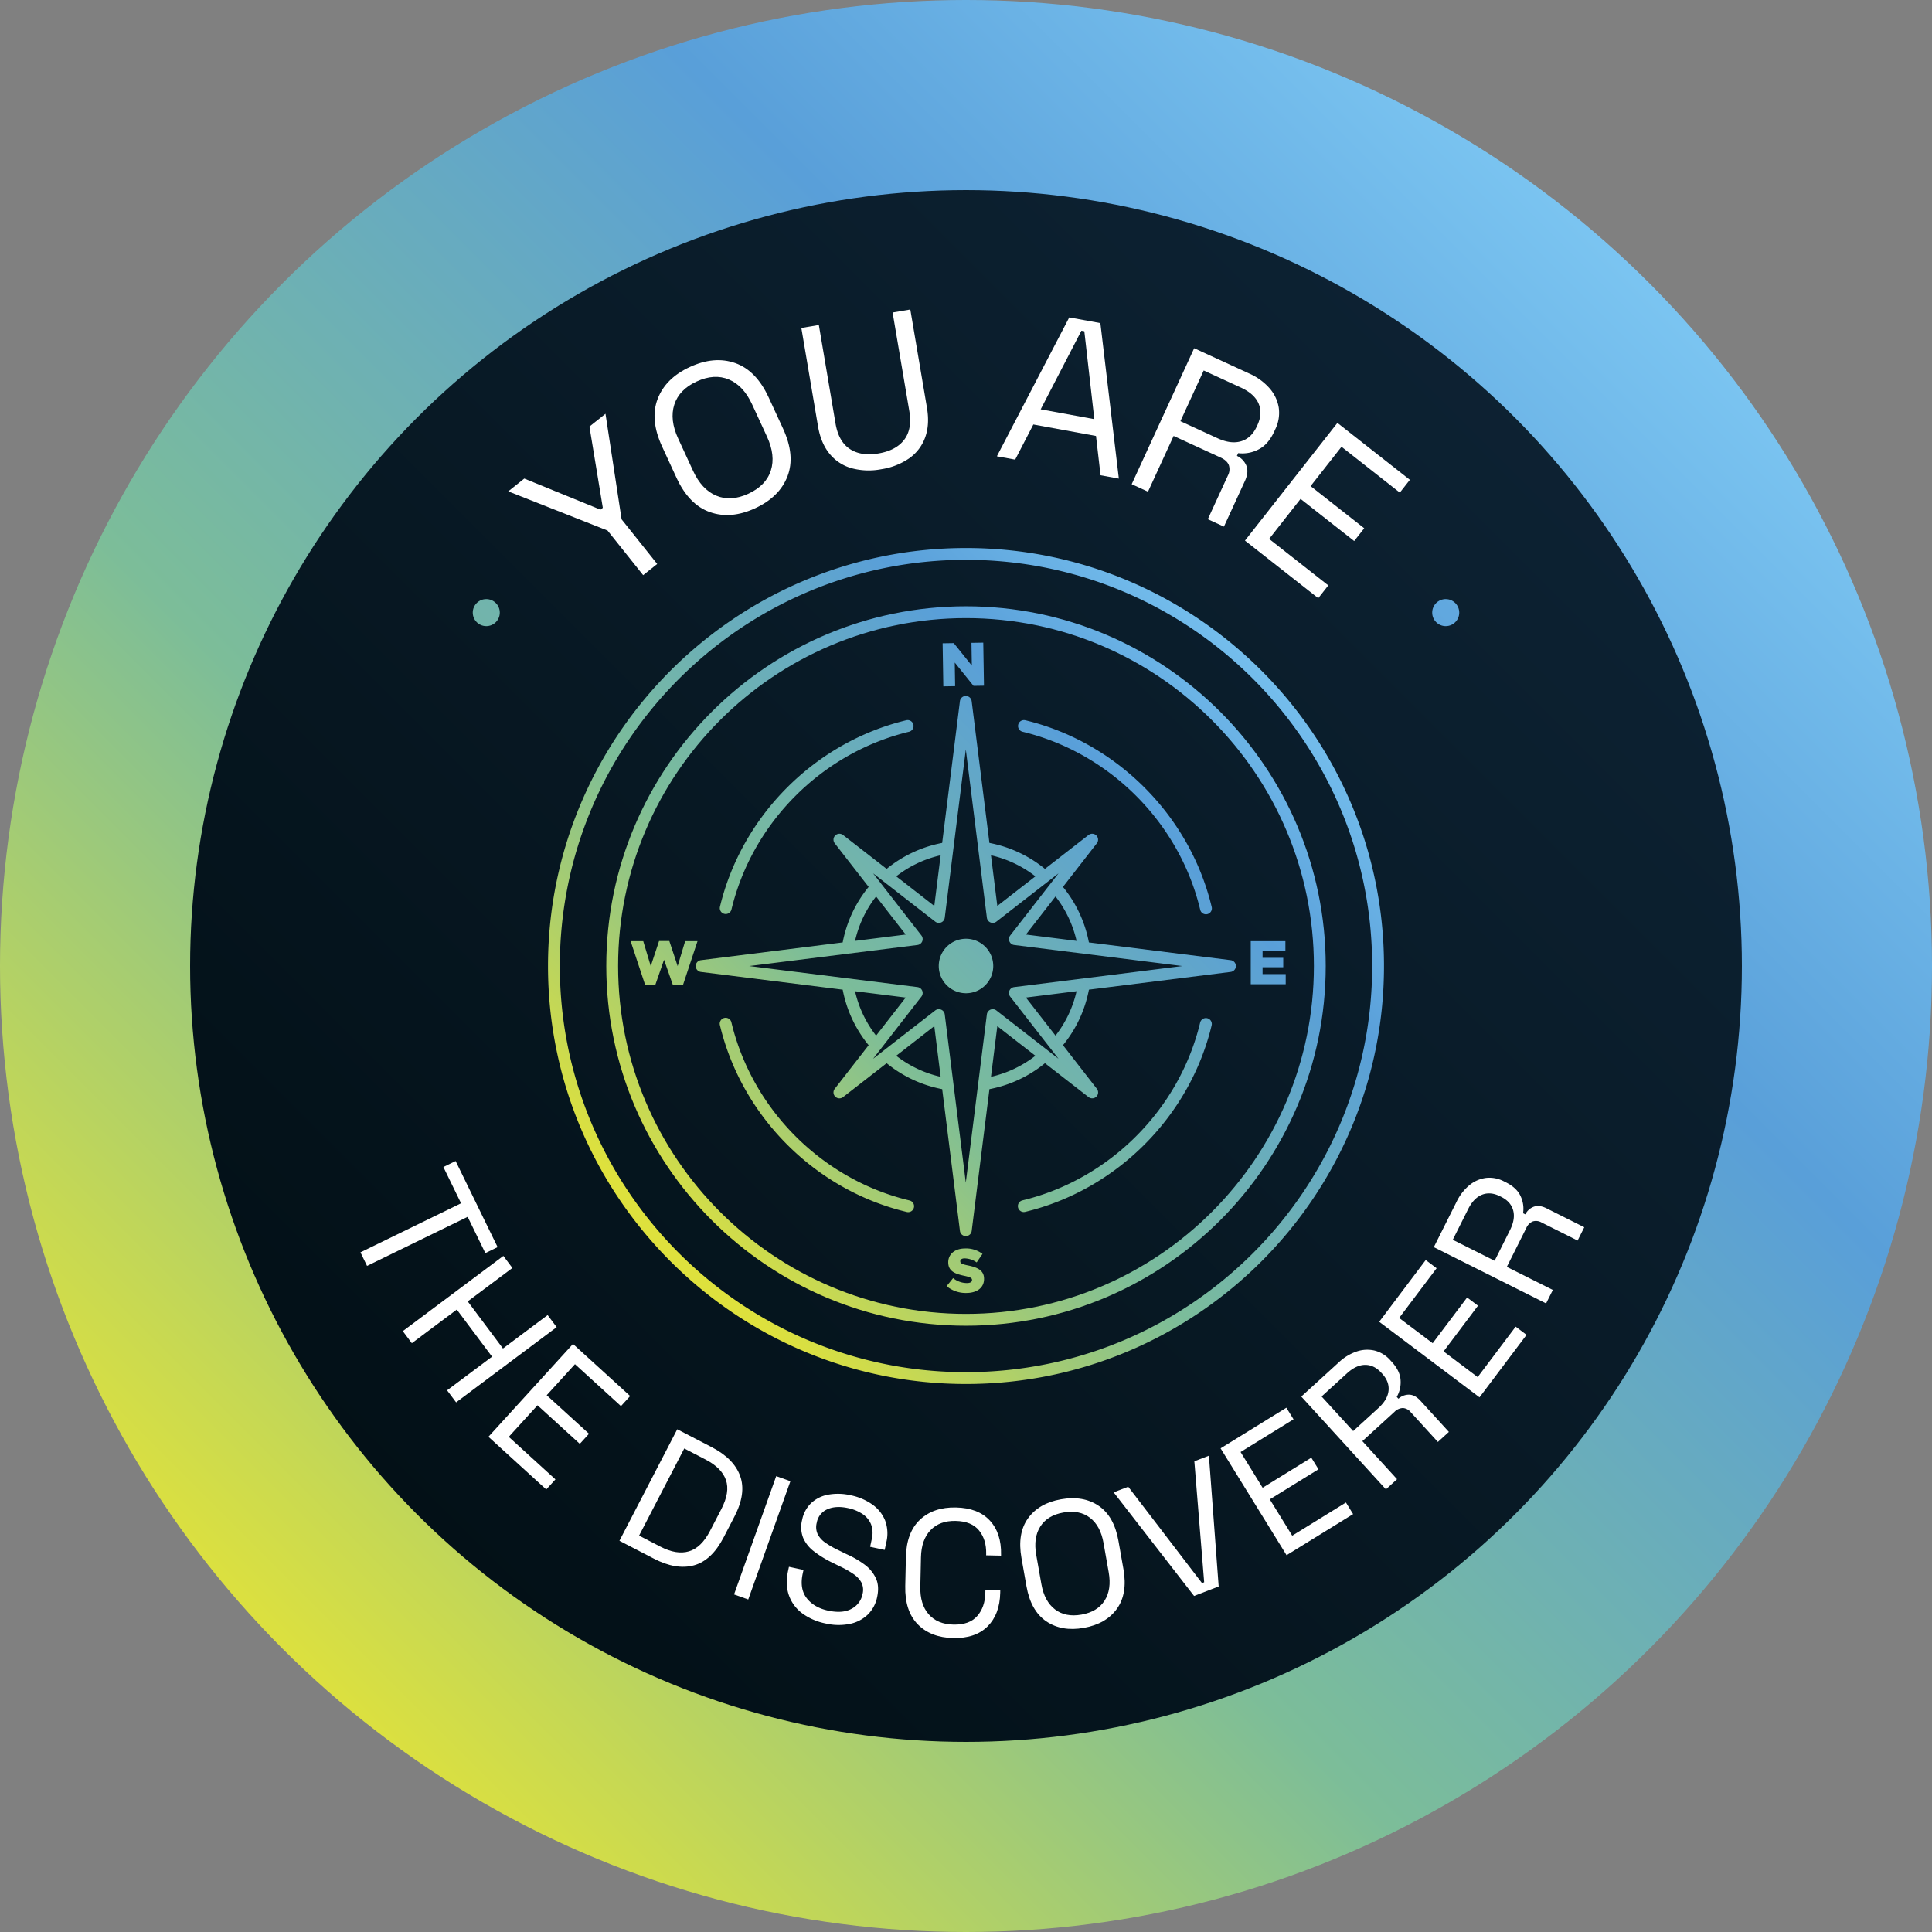 <svg id="Layer_1" data-name="Layer 1" xmlns="http://www.w3.org/2000/svg" xmlns:xlink="http://www.w3.org/1999/xlink" viewBox="0 0 1076.945 1076.945"><rect x="0" y="0" width="1076.945" height="1076.945" fill="#808080" stroke="none"/><defs><style>.cls-1{fill:url(#linear-gradient);}.cls-2{fill:url(#linear-gradient-2);}.cls-3{fill:#fff;}.cls-4{fill:url(#linear-gradient-3);}.cls-5{fill:url(#linear-gradient-4);}.cls-6{fill:url(#linear-gradient-5);}.cls-7{fill:url(#linear-gradient-6);}.cls-8{fill:url(#linear-gradient-7);}.cls-9{fill:url(#linear-gradient-8);}.cls-10{fill:url(#linear-gradient-9);}.cls-11{fill:url(#linear-gradient-10);}.cls-12{fill:url(#linear-gradient-11);}.cls-13{fill:url(#linear-gradient-12);}.cls-14{fill:url(#linear-gradient-13);}.cls-15{fill:url(#linear-gradient-14);}.cls-16{fill:url(#linear-gradient-15);}.cls-17{fill:url(#linear-gradient-16);}</style><linearGradient id="linear-gradient" x1="81.754" y1="995.191" x2="971.742" y2="105.203" gradientUnits="userSpaceOnUse"><stop offset="0.08" stop-color="#dee13d"/><stop offset="0.377" stop-color="#7cbd99"/><stop offset="0.71" stop-color="#599fd9"/><stop offset="0.95" stop-color="#7cc6f2"/></linearGradient><linearGradient id="linear-gradient-2" x1="188.709" y1="888.236" x2="859.197" y2="217.749" gradientUnits="userSpaceOnUse"><stop offset="0" stop-color="#020f15"/><stop offset="1" stop-color="#0d2233"/></linearGradient><linearGradient id="linear-gradient-3" x1="-167.244" y1="779.786" x2="755.475" y2="-142.932" xlink:href="#linear-gradient"/><linearGradient id="linear-gradient-4" x1="100.166" y1="1047.197" x2="1022.885" y2="124.478" xlink:href="#linear-gradient"/><linearGradient id="linear-gradient-5" x1="349.966" y1="726.979" x2="743.875" y2="333.07" xlink:href="#linear-gradient"/><linearGradient id="linear-gradient-6" x1="349.967" y1="726.979" x2="743.875" y2="333.071" xlink:href="#linear-gradient"/><linearGradient id="linear-gradient-7" x1="265.181" y1="642.194" x2="659.09" y2="248.285" xlink:href="#linear-gradient"/><linearGradient id="linear-gradient-8" x1="349.925" y1="726.937" x2="743.833" y2="333.029" xlink:href="#linear-gradient"/><linearGradient id="linear-gradient-9" x1="349.925" y1="726.937" x2="743.833" y2="333.029" xlink:href="#linear-gradient"/><linearGradient id="linear-gradient-10" x1="349.924" y1="726.936" x2="743.832" y2="333.028" xlink:href="#linear-gradient"/><linearGradient id="linear-gradient-11" x1="259.781" y1="636.793" x2="653.689" y2="242.885" xlink:href="#linear-gradient"/><linearGradient id="linear-gradient-12" x1="440.068" y1="817.081" x2="833.977" y2="423.172" xlink:href="#linear-gradient"/><linearGradient id="linear-gradient-13" x1="434.923" y1="811.935" x2="828.831" y2="418.027" xlink:href="#linear-gradient"/><linearGradient id="linear-gradient-14" x1="433.283" y1="810.295" x2="827.191" y2="416.387" xlink:href="#linear-gradient"/><linearGradient id="linear-gradient-15" x1="262.932" y1="639.944" x2="656.84" y2="246.036" xlink:href="#linear-gradient"/><linearGradient id="linear-gradient-16" x1="349.967" y1="726.979" x2="743.875" y2="333.071" xlink:href="#linear-gradient"/></defs><circle class="cls-1" cx="538.473" cy="538.473" r="538.473"/><circle class="cls-2" cx="538.473" cy="538.473" r="432.5"/><path class="cls-3" d="M200.922,698.088l56.087-27.349-9.861-20.224,6.831-3.331,23.4,48-6.831,3.331-9.861-20.224L204.6,705.638Z"/><path class="cls-3" d="M224.538,742.008l56.05-41.933,5.032,6.726-24.9,18.63,19.649,26.263,24.9-18.63,5.031,6.726-56.049,41.934L249.22,775l25.061-18.751-19.648-26.263-25.063,18.75Z"/><path class="cls-3" d="M272.261,800.9,319.4,749.158l31.86,29.027-5.118,5.618L320.5,760.433l-15.76,17.3,23.582,21.484-5.12,5.619-23.58-21.485-16.029,17.593,26.02,23.707-5.119,5.618Z"/><path class="cls-3" d="M345.29,858.864l32.219-62.145,19.265,9.988q12.338,6.4,15.82,16.087T409.4,845.356L403.418,856.9q-6.72,12.964-16.622,15.657t-22.241-3.7Zm10.955-2.881,11.9,6.167q8.966,4.649,15.883,2.6t11.751-11.367l6.306-12.162q4.925-9.5,2.564-16.243t-11.328-11.392l-11.9-6.168Z"/><path class="cls-3" d="M409.178,888.773l23.5-65.937,7.912,2.82-23.5,65.937Z"/><path class="cls-3" d="M460.106,904.94a32.8,32.8,0,0,1-12.731-5.494,21.23,21.23,0,0,1-7.529-9.952q-2.231-6.053-.509-14.07l.44-2.053,8.116,1.742-.441,2.053q-1.827,8.506,2.269,13.732t11.916,6.9q8.018,1.72,13-.994a11.753,11.753,0,0,0,6.156-8.19,9.276,9.276,0,0,0-.605-6.472,14.031,14.031,0,0,0-4.542-4.81,53.631,53.631,0,0,0-7.482-4.214l-4.811-2.362a58.042,58.042,0,0,1-9.742-6.08,18.983,18.983,0,0,1-5.917-7.458,16.336,16.336,0,0,1-.565-9.991,17.592,17.592,0,0,1,5.024-9.354,18.762,18.762,0,0,1,9.5-4.711,31.061,31.061,0,0,1,12.559.343,31.756,31.756,0,0,1,11.951,5.071,20.3,20.3,0,0,1,7.192,8.908,20.714,20.714,0,0,1,.67,12.365l-.882,4.107-8.116-1.742.882-4.106a14.127,14.127,0,0,0-.382-8.469,12.752,12.752,0,0,0-4.8-5.736,22.894,22.894,0,0,0-8.045-3.261q-6.747-1.447-11.493.653a10.062,10.062,0,0,0-5.922,7.576,9.448,9.448,0,0,0,.5,6.244,12.867,12.867,0,0,0,4.2,4.737,46.827,46.827,0,0,0,7.189,4.151l4.812,2.363a51.57,51.57,0,0,1,9.961,5.768,20.056,20.056,0,0,1,6.3,7.591q2.026,4.374.726,10.435a18.857,18.857,0,0,1-5.3,9.909,20.326,20.326,0,0,1-10.055,5.154A31.955,31.955,0,0,1,460.106,904.94Z"/><path class="cls-3" d="M531.284,913.082q-12.5-.274-19.735-7.685t-6.934-21.308l.352-16q.3-13.894,7.862-20.982t20.055-6.811q12.4.272,18.893,7.317t6.234,19.041l-.011.5-8.3-.182.018-.8q.173-7.9-3.965-13.04T532.719,847.8q-8.9-.2-14.017,5.143t-5.333,15.137l-.36,16.4q-.216,9.8,4.664,15.356t13.776,5.754q8.9.2,13.258-4.76t4.533-12.853l.035-1.6,8.3.182-.028,1.3q-.264,12-7.063,18.75T531.284,913.082Z"/><path class="cls-3" d="M604.1,907.42q-12.311,2.177-20.907-3.666t-11.019-19.53l-2.786-15.755q-2.419-13.687,3.654-22.124t18.383-10.613q12.406-2.193,21.006,3.648t11.018,19.53l2.787,15.756q2.419,13.688-3.655,22.124T604.1,907.42Zm-1.306-7.385q8.959-1.586,12.936-7.822t2.286-15.789l-2.891-16.346q-1.687-9.552-7.56-14.049t-14.834-2.912q-8.863,1.568-12.837,7.8t-2.286,15.789l2.889,16.347q1.689,9.553,7.562,14.048T602.792,900.035Z"/><path class="cls-3" d="M665.6,889.619l-44.826-57.756,8.12-3.124,41.128,53.715,1.214-.467-5.476-67.43,8.119-3.124,5.44,72.908Z"/><path class="cls-3" d="M717.165,866.9l-36.776-59.56,36.673-22.644,3.992,6.467-29.525,18.23,12.294,19.91,27.143-16.759,3.992,6.466-27.142,16.76,12.5,20.251,29.952-18.494,3.992,6.467Z"/><path class="cls-3" d="M772.547,830.2l-47.173-51.718,20.909-19.071a27.421,27.421,0,0,1,9.976-6.054,18.177,18.177,0,0,1,10.039-.494,17.371,17.371,0,0,1,8.773,5.464l.742.813q4.65,5.1,4.908,10.276a16.289,16.289,0,0,1-2.124,9.247l.943,1.034a8.626,8.626,0,0,1,5.98-2.273q3.252.08,6.285,3.4l15.837,17.362-6.133,5.594L786.347,787.16a6.117,6.117,0,0,0-4.32-2.286,6.859,6.859,0,0,0-4.735,2.153l-17.88,16.308,19.342,21.2Zm-18.256-32.48L768.4,784.849q5.1-4.65,5.612-9.652t-3.53-9.435l-.473-.517q-4.042-4.433-9.034-4.415t-10.163,4.736L736.7,778.437Z"/><path class="cls-3" d="M824.712,778.914,768.8,736.8l25.929-34.428,6.071,4.572L779.92,734.665l18.692,14.077L817.8,723.26l6.071,4.572-19.19,25.482,19.01,14.318,21.177-28.118,6.071,4.572Z"/><path class="cls-3" d="M861.829,726.562,799.249,695.2l12.681-25.3a27.448,27.448,0,0,1,7.142-9.228,18.187,18.187,0,0,1,9.2-4.06,17.378,17.378,0,0,1,10.149,1.955l.984.493q6.168,3.092,8.265,7.834A16.281,16.281,0,0,1,849,676.282l1.252.628a8.625,8.625,0,0,1,4.767-4.267q3.063-1.091,7.087.924l21.008,10.53-3.718,7.42-20.115-10.082a6.118,6.118,0,0,0-4.852-.586,6.863,6.863,0,0,0-3.649,3.708l-10.842,21.635,25.657,12.86Zm-28.688-23.775,8.558-17.076q3.093-6.168,1.778-11.022t-6.679-7.542l-.626-.314q-5.364-2.688-10.017-.881t-7.789,8.064l-8.558,17.075Z"/><path class="cls-3" d="M358.511,320.609,338.67,295.736,283.3,273.9l8.942-7.134,42.482,17.33,1.3-1.04-7.455-45.271,8.943-7.134,8.98,58.84,19.841,24.872Z"/><path class="cls-3" d="M420.9,283.333q-13.529,6.242-25.206,2.115t-18.62-19.166l-7.986-17.313q-6.939-15.038-2.5-26.6t17.967-17.8q13.635-6.29,25.314-2.164t18.619,19.166l7.987,17.312q6.939,15.042,2.5,26.6T420.9,283.333Zm-3.745-8.115q9.846-4.542,12.537-12.935t-2.153-18.889l-8.287-17.962q-4.841-10.492-12.973-13.9T388.3,212.677q-9.738,4.493-12.428,12.886t2.153,18.889l8.287,17.961q4.842,10.5,12.972,13.9T417.152,275.218Z"/><path class="cls-3" d="M491.217,261.572a36.917,36.917,0,0,1-16.536-.583,24.283,24.283,0,0,1-12.236-8.019q-4.866-5.883-6.477-15.4l-9.276-54.75,9.752-1.652,9.295,54.867q1.713,10.105,7.973,14.241t16.012,2.484q9.752-1.651,14.3-7.62t2.835-16.072l-9.3-54.867,9.869-1.672,9.276,54.75q1.612,9.517-1.043,16.674a24.22,24.22,0,0,1-8.971,11.612A37.3,37.3,0,0,1,491.217,261.572Z"/><path class="cls-3" d="M555.689,254.351l40.339-77.415,17.348,3.176,10.3,86.686-10.2-1.867-2.532-21.906-34.929-6.4-10.128,19.588Zm24.418-26.179L610,233.645l-5.567-48.993-1.642-.3Z"/><path class="cls-3" d="M630.831,269.907l34.835-75.792L696.308,208.2a32.657,32.657,0,0,1,11.277,8.135,21.652,21.652,0,0,1,5.206,10.786,20.7,20.7,0,0,1-1.92,12.166l-.547,1.192q-3.433,7.47-9,10.159a19.412,19.412,0,0,1-11.133,1.965l-.7,1.516a10.278,10.278,0,0,1,5.274,5.506q1.422,3.6-.815,8.478l-11.7,25.444-8.986-4.13,11.2-24.362a7.289,7.289,0,0,0,.5-5.8q-.99-2.551-4.564-4.2l-26.2-12.043-14.282,31.075Zm27.159-35.123,20.681,9.5q7.47,3.434,13.2,1.672t8.713-8.257l.349-.758q2.985-6.5.646-11.965t-9.918-8.952l-20.68-9.5Z"/><path class="cls-3" d="M693.98,301.339l51.529-65.595L785.9,267.471l-5.6,7.122-32.517-25.544-17.224,21.928,29.892,23.482-5.594,7.122L724.966,278.1l-17.52,22.3,32.985,25.912-5.6,7.122Z"/><circle class="cls-4" cx="271.062" cy="341.48" r="7.535"/><circle class="cls-5" cx="805.883" cy="341.48" r="7.535"/><path class="cls-6" d="M538.473,305.472c-128.476,0-233,104.523-233,233s104.524,233,233,233,233-104.524,233-233S666.949,305.472,538.473,305.472Zm0,459.407a225.049,225.049,0,0,1-117.779-33.11c-65.1-39.811-108.627-111.566-108.627-193.3,0-124.84,101.566-226.406,226.406-226.406S764.878,413.632,764.878,538.472,663.312,764.879,538.473,764.879Z"/><path class="cls-7" d="M538.473,337.957c-110.565,0-200.516,89.95-200.516,200.515s89.951,200.517,200.516,200.517S738.99,649.038,738.99,538.472,649.039,337.957,538.473,337.957Zm0,394.437c-106.929,0-193.922-86.992-193.922-193.922s86.993-193.921,193.922-193.921S732.4,431.544,732.4,538.472,645.4,732.394,538.473,732.394Z"/><polygon class="cls-8" points="532.414 382.482 532.201 369.32 542.662 382.316 548.489 382.221 548.099 358.229 541.518 358.335 541.724 371.017 531.647 358.495 525.444 358.596 525.833 382.589 532.414 382.482"/><path class="cls-9" d="M686.032,535.225,606.98,525.33a69.486,69.486,0,0,0-14.465-30.944l18.9-24.316a3.3,3.3,0,0,0-4.628-4.627l-24.314,18.9a69.487,69.487,0,0,0-30.944-14.465l-9.9-79.052a3.3,3.3,0,0,0-6.543,0l-9.9,79.052a69.49,69.49,0,0,0-30.945,14.465l-24.316-18.9a3.3,3.3,0,0,0-4.628,4.627l18.907,24.316a69.483,69.483,0,0,0-14.465,30.943l-79.051,9.9a3.3,3.3,0,0,0,0,6.543l79.051,9.9a69.476,69.476,0,0,0,14.465,30.944l-18.907,24.318a3.3,3.3,0,0,0,4.628,4.628l24.317-18.906A69.466,69.466,0,0,0,525.2,607.111l9.9,79.052a3.3,3.3,0,0,0,6.543,0l9.9-79.052a69.462,69.462,0,0,0,30.943-14.463l24.315,18.906a3.3,3.3,0,0,0,4.628-4.628l-18.9-24.317a69.464,69.464,0,0,0,14.465-30.945l79.052-9.9a3.3,3.3,0,0,0,0-6.543ZM600.108,524.47l-28.234-3.534,16.5-21.217A62.944,62.944,0,0,1,600.108,524.47ZM577.143,488.5l-21.214,16.493-3.535-28.234A62.94,62.94,0,0,1,577.143,488.5Zm-52.806-11.741L520.8,504.988,499.587,488.5A62.944,62.944,0,0,1,524.337,476.754Zm-35.976,22.965,16.5,21.215-28.234,3.535A62.931,62.931,0,0,1,488.361,499.719Zm-11.739,52.806,28.235,3.534-16.5,21.216A62.942,62.942,0,0,1,476.622,552.525ZM499.586,588.5l21.216-16.5,3.535,28.235A62.951,62.951,0,0,1,499.586,588.5Zm52.808,11.739,3.535-28.235,21.215,16.5A62.933,62.933,0,0,1,552.394,600.24Zm35.974-22.965-16.494-21.216,28.234-3.534A62.935,62.935,0,0,1,588.368,577.275ZM565.3,550.237a3.3,3.3,0,0,0-2.194,5.3l26.938,34.648L555.4,563.241a3.3,3.3,0,0,0-5.3,2.193l-11.74,93.777-11.739-93.777a3.3,3.3,0,0,0-5.3-2.193L486.682,590.18l26.94-34.648a3.3,3.3,0,0,0-2.194-5.3L417.652,538.5l93.776-11.74a3.3,3.3,0,0,0,2.194-5.3l-26.94-34.647,34.648,26.938a3.3,3.3,0,0,0,5.3-2.193l11.739-93.775,11.74,93.775a3.3,3.3,0,0,0,5.3,2.193l34.648-26.938-26.94,34.648a3.3,3.3,0,0,0,2.194,5.3L659.077,538.5Z"/><path class="cls-10" d="M569.89,407.871c48.53,11.67,87.431,50.57,99.1,99.1a3.3,3.3,0,1,0,6.41-1.541C663.16,454.514,622.349,413.7,571.431,401.459a3.3,3.3,0,0,0-1.541,6.412Z"/><path class="cls-11" d="M506.838,669.126c-48.53-11.673-87.428-50.574-99.1-99.1a3.3,3.3,0,1,0-6.409,1.541c12.244,50.915,53.055,91.728,103.97,103.972a3.3,3.3,0,1,0,1.541-6.409Z"/><path class="cls-12" d="M403.761,509.406a3.292,3.292,0,0,0,3.975-2.435c11.674-48.53,50.574-87.43,99.1-99.1a3.3,3.3,0,0,0-1.541-6.412c-50.915,12.244-91.726,53.054-103.97,103.971A3.3,3.3,0,0,0,403.761,509.406Z"/><path class="cls-13" d="M672.968,567.587a3.3,3.3,0,0,0-3.976,2.435c-11.671,48.53-50.569,87.431-99.1,99.1a3.3,3.3,0,0,0,.769,6.5,3.246,3.246,0,0,0,.772-.093c50.918-12.244,91.729-53.057,103.971-103.972A3.3,3.3,0,0,0,672.968,567.587Z"/><path class="cls-14" d="M539.469,705.361c-3.337-.7-4.167-1.166-4.185-2.263v-.069c-.015-.856.763-1.555,2.373-1.58a12.019,12.019,0,0,1,6.757,2.254l3.249-4.749a15.1,15.1,0,0,0-9.923-3.027c-5.758.092-9.237,3.372-9.165,7.829v.069c.081,4.935,4.045,6.311,9.172,7.393,3.268.7,4.065,1.237,4.081,2.231v.067c.017,1.03-.932,1.662-2.715,1.691a12.37,12.37,0,0,1-7.827-2.752l-3.631,4.481a16.762,16.762,0,0,0,11.308,3.793c5.827-.094,9.652-3.071,9.573-7.973v-.067C548.463,708.2,545.007,706.471,539.469,705.361Z"/><polygon class="cls-15" points="703.789 542.98 703.789 539.17 715.316 539.17 715.316 533.921 703.789 533.921 703.789 530.285 716.517 530.285 716.517 524.625 697.202 524.625 697.202 548.64 716.689 548.64 716.689 542.98 703.789 542.98"/><polygon class="cls-16" points="381.922 524.625 377.738 538.519 373.105 524.556 367.376 524.556 362.744 538.519 358.558 524.625 351.526 524.625 359.554 548.811 365.352 548.811 370.154 534.986 374.993 548.811 380.792 548.811 388.819 524.625 381.922 524.625"/><path class="cls-17" d="M538.474,523.287a15.185,15.185,0,1,0,15.185,15.185A15.186,15.186,0,0,0,538.474,523.287Z"/></svg>